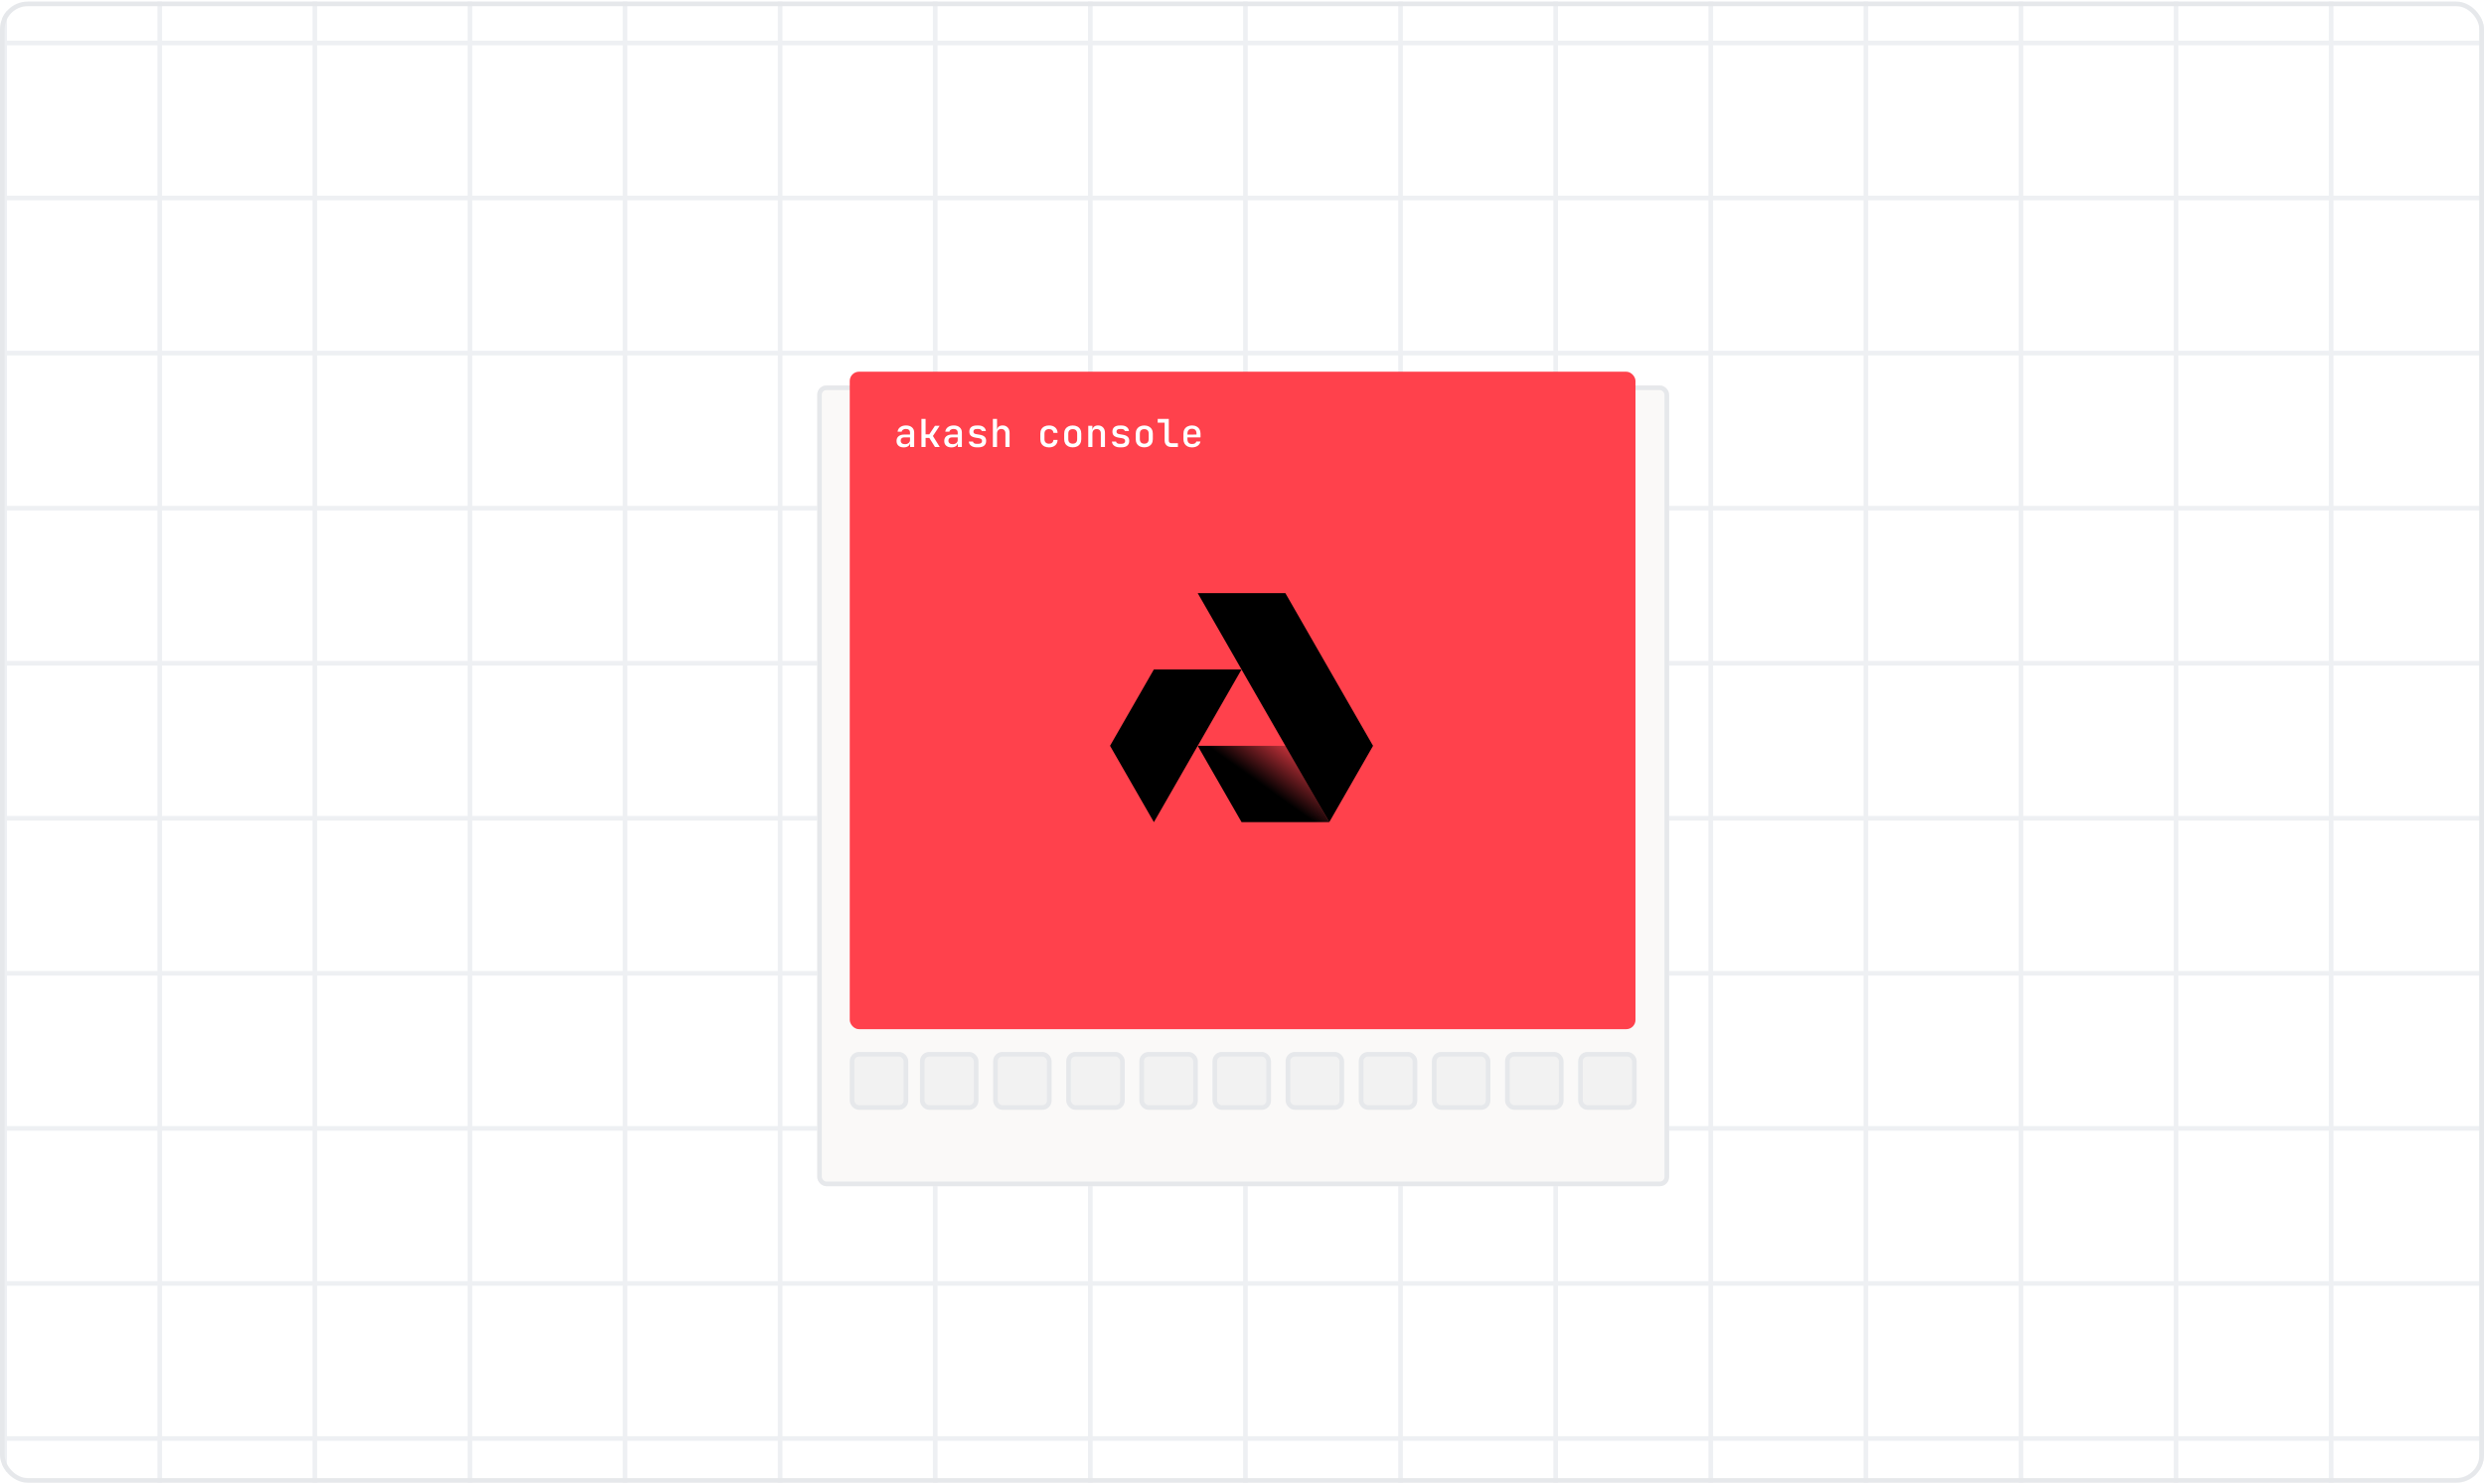 <svg width="400" height="239" viewBox="0 0 400 239" fill="none" xmlns="http://www.w3.org/2000/svg">
<g clip-path="url(#clip0_3729_60911)">
<rect x="0.74" y="-141.319" width="398.882" height="425.173" fill="white" stroke="#EEF0F3" stroke-width="0.746"/>
<line x1="0.74" y1="-141.691" x2="0.74" y2="284.227" stroke="#EEF0F3" stroke-width="0.746"/>
<line x1="125.623" y1="-141.691" x2="125.623" y2="284.227" stroke="#EEF0F3" stroke-width="0.746"/>
<line x1="250.506" y1="-141.691" x2="250.506" y2="284.227" stroke="#EEF0F3" stroke-width="0.746"/>
<line x1="375.388" y1="-141.691" x2="375.388" y2="284.227" stroke="#EEF0F3" stroke-width="0.746"/>
<line x1="25.716" y1="-141.691" x2="25.717" y2="284.227" stroke="#EEF0F3" stroke-width="0.746"/>
<line x1="150.599" y1="-141.691" x2="150.599" y2="284.227" stroke="#EEF0F3" stroke-width="0.746"/>
<line x1="275.482" y1="-141.691" x2="275.482" y2="284.227" stroke="#EEF0F3" stroke-width="0.746"/>
<line x1="100.646" y1="-141.691" x2="100.646" y2="284.227" stroke="#EEF0F3" stroke-width="0.746"/>
<line x1="225.529" y1="-141.691" x2="225.529" y2="284.227" stroke="#EEF0F3" stroke-width="0.746"/>
<line x1="350.412" y1="-141.691" x2="350.412" y2="284.227" stroke="#EEF0F3" stroke-width="0.746"/>
<line x1="75.67" y1="-141.691" x2="75.67" y2="284.227" stroke="#EEF0F3" stroke-width="0.746"/>
<line x1="200.552" y1="-141.691" x2="200.552" y2="284.227" stroke="#EEF0F3" stroke-width="0.746"/>
<line x1="325.435" y1="-141.691" x2="325.435" y2="284.227" stroke="#EEF0F3" stroke-width="0.746"/>
<line x1="50.693" y1="-141.691" x2="50.693" y2="284.227" stroke="#EEF0F3" stroke-width="0.746"/>
<line x1="175.576" y1="-141.691" x2="175.576" y2="284.227" stroke="#EEF0F3" stroke-width="0.746"/>
<line x1="300.459" y1="-141.691" x2="300.459" y2="284.227" stroke="#EEF0F3" stroke-width="0.746"/>
<line x1="0.367" y1="31.896" x2="399.994" y2="31.896" stroke="#EEF0F3" stroke-width="0.746"/>
<line x1="0.367" y1="81.852" x2="399.994" y2="81.852" stroke="#EEF0F3" stroke-width="0.746"/>
<line x1="0.367" y1="131.805" x2="399.994" y2="131.805" stroke="#EEF0F3" stroke-width="0.746"/>
<line x1="0.367" y1="181.756" x2="399.994" y2="181.756" stroke="#EEF0F3" stroke-width="0.746"/>
<line x1="0.367" y1="231.709" x2="399.994" y2="231.709" stroke="#EEF0F3" stroke-width="0.746"/>
<line x1="0.367" y1="6.919" x2="399.994" y2="6.919" stroke="#EEF0F3" stroke-width="0.746"/>
<line x1="0.367" y1="56.873" x2="399.994" y2="56.873" stroke="#EEF0F3" stroke-width="0.746"/>
<line x1="0.367" y1="106.826" x2="399.994" y2="106.826" stroke="#EEF0F3" stroke-width="0.746"/>
<line x1="0.367" y1="156.78" x2="399.994" y2="156.78" stroke="#EEF0F3" stroke-width="0.746"/>
<line x1="0.367" y1="206.735" x2="399.994" y2="206.735" stroke="#EEF0F3" stroke-width="0.746"/>
<g filter="url(#filter0_d_3729_60911)">
<rect x="131.594" y="54.631" width="137.185" height="128.984" rx="1.491" fill="#FAF9F8"/>
<rect x="131.967" y="55.004" width="136.44" height="128.239" rx="1.118" stroke="#E6E8EB" stroke-width="0.746"/>
</g>
<rect x="136.836" y="59.873" width="126.528" height="105.906" rx="1.491" fill="#FF414C"/>
<path d="M207.062 120.135L214.053 132.43H199.932L192.867 120.135H207.062Z" fill="url(#paint0_linear_3729_60911)"/>
<path d="M214.049 132.433L221.102 120.138L206.984 95.541H192.867L214.049 132.433Z" fill="black"/>
<path d="M185.809 107.834H199.926L185.814 132.431L178.75 120.135L185.809 107.834Z" fill="black"/>
<path d="M145.519 72.062C145.163 72.062 144.882 71.971 144.676 71.789C144.473 71.603 144.372 71.351 144.372 71.033C144.372 70.711 144.479 70.459 144.694 70.277C144.913 70.091 145.213 69.998 145.593 69.998H146.541V69.682C146.541 69.496 146.483 69.351 146.368 69.248C146.252 69.145 146.089 69.093 145.878 69.093C145.692 69.093 145.537 69.134 145.413 69.217C145.289 69.296 145.217 69.401 145.196 69.533H144.539C144.576 69.227 144.717 68.984 144.961 68.802C145.209 68.62 145.521 68.529 145.897 68.529C146.302 68.529 146.622 68.632 146.857 68.839C147.093 69.041 147.211 69.318 147.211 69.669V72H146.56V71.374H146.448L146.56 71.25C146.56 71.498 146.465 71.696 146.275 71.845C146.085 71.99 145.833 72.062 145.519 72.062ZM145.717 71.547C145.957 71.547 146.153 71.488 146.306 71.368C146.463 71.244 146.541 71.087 146.541 70.897V70.45H145.605C145.432 70.45 145.293 70.498 145.19 70.593C145.091 70.688 145.041 70.818 145.041 70.984C145.041 71.157 145.101 71.296 145.221 71.399C145.341 71.498 145.506 71.547 145.717 71.547ZM148.38 72V67.475H149.049V69.961H149.65L150.555 68.591H151.311L150.227 70.227L151.33 72H150.561L149.65 70.537H149.049V72H148.38ZM153.2 72.062C152.844 72.062 152.563 71.971 152.357 71.789C152.154 71.603 152.053 71.351 152.053 71.033C152.053 70.711 152.16 70.459 152.375 70.277C152.594 70.091 152.894 69.998 153.274 69.998H154.222V69.682C154.222 69.496 154.164 69.351 154.049 69.248C153.933 69.145 153.77 69.093 153.559 69.093C153.373 69.093 153.218 69.134 153.094 69.217C152.97 69.296 152.898 69.401 152.877 69.533H152.22C152.257 69.227 152.398 68.984 152.642 68.802C152.89 68.62 153.202 68.529 153.578 68.529C153.983 68.529 154.303 68.632 154.538 68.839C154.774 69.041 154.892 69.318 154.892 69.669V72H154.241V71.374H154.129L154.241 71.25C154.241 71.498 154.146 71.696 153.956 71.845C153.766 71.99 153.514 72.062 153.2 72.062ZM153.398 71.547C153.638 71.547 153.834 71.488 153.987 71.368C154.144 71.244 154.222 71.087 154.222 70.897V70.45H153.286C153.113 70.45 152.974 70.498 152.871 70.593C152.772 70.688 152.722 70.818 152.722 70.984C152.722 71.157 152.782 71.296 152.902 71.399C153.022 71.498 153.187 71.547 153.398 71.547ZM157.263 72.056C157.019 72.056 156.804 72.016 156.619 71.938C156.437 71.859 156.292 71.752 156.185 71.616C156.081 71.475 156.021 71.31 156.005 71.12H156.674C156.691 71.231 156.751 71.322 156.854 71.393C156.957 71.459 157.094 71.492 157.263 71.492H157.53C157.732 71.492 157.885 71.45 157.988 71.368C158.092 71.285 158.143 71.176 158.143 71.039C158.143 70.907 158.096 70.804 158.001 70.729C157.91 70.651 157.773 70.599 157.592 70.574L157.152 70.506C156.788 70.448 156.519 70.345 156.346 70.196C156.176 70.043 156.092 69.818 156.092 69.521C156.092 69.207 156.193 68.965 156.395 68.796C156.602 68.622 156.906 68.535 157.307 68.535H157.542C157.897 68.535 158.18 68.618 158.391 68.783C158.606 68.944 158.728 69.161 158.757 69.434H158.087C158.071 69.335 158.015 69.254 157.92 69.192C157.829 69.13 157.703 69.099 157.542 69.099H157.307C157.112 69.099 156.97 69.136 156.879 69.211C156.792 69.281 156.749 69.386 156.749 69.527C156.749 69.651 156.788 69.744 156.866 69.806C156.945 69.868 157.067 69.911 157.232 69.936L157.685 70.01C158.069 70.064 158.35 70.171 158.528 70.333C158.709 70.49 158.8 70.719 158.8 71.021C158.8 71.347 158.693 71.601 158.478 71.783C158.267 71.965 157.951 72.056 157.53 72.056H157.263ZM159.883 72V67.475H160.552V68.591L160.546 69.242H160.707L160.546 69.397C160.546 69.124 160.626 68.911 160.787 68.758C160.949 68.605 161.172 68.529 161.457 68.529C161.796 68.529 162.066 68.638 162.269 68.858C162.471 69.072 162.573 69.364 162.573 69.731V72H161.903V69.806C161.903 69.583 161.843 69.409 161.723 69.285C161.604 69.161 161.44 69.099 161.234 69.099C161.023 69.099 160.856 69.165 160.732 69.298C160.612 69.426 160.552 69.61 160.552 69.849V72H159.883ZM168.927 72.062C168.646 72.062 168.398 72.01 168.183 71.907C167.973 71.8 167.809 71.647 167.694 71.448C167.582 71.246 167.526 71.01 167.526 70.742V69.849C167.526 69.576 167.582 69.341 167.694 69.143C167.809 68.944 167.973 68.793 168.183 68.69C168.398 68.583 168.646 68.529 168.927 68.529C169.336 68.529 169.665 68.636 169.913 68.851C170.161 69.066 170.291 69.36 170.303 69.731H169.634C169.621 69.537 169.553 69.386 169.429 69.279C169.305 69.171 169.138 69.118 168.927 69.118C168.7 69.118 168.52 69.182 168.388 69.31C168.256 69.434 168.19 69.612 168.19 69.843V70.742C168.19 70.973 168.256 71.153 168.388 71.281C168.52 71.409 168.7 71.473 168.927 71.473C169.138 71.473 169.305 71.419 169.429 71.312C169.553 71.205 169.621 71.054 169.634 70.859H170.303C170.291 71.231 170.161 71.525 169.913 71.74C169.665 71.954 169.336 72.062 168.927 72.062ZM172.743 72.056C172.462 72.056 172.218 72.002 172.011 71.895C171.805 71.787 171.646 71.634 171.534 71.436C171.423 71.238 171.367 71.004 171.367 70.736V69.855C171.367 69.583 171.423 69.349 171.534 69.155C171.646 68.957 171.805 68.804 172.011 68.696C172.218 68.589 172.462 68.535 172.743 68.535C173.024 68.535 173.268 68.589 173.474 68.696C173.681 68.804 173.84 68.957 173.951 69.155C174.063 69.349 174.119 69.583 174.119 69.855V70.736C174.119 71.004 174.063 71.238 173.951 71.436C173.84 71.634 173.681 71.787 173.474 71.895C173.268 72.002 173.024 72.056 172.743 72.056ZM172.743 71.467C172.97 71.467 173.146 71.405 173.27 71.281C173.394 71.153 173.456 70.971 173.456 70.736V69.855C173.456 69.616 173.394 69.434 173.27 69.31C173.146 69.186 172.97 69.124 172.743 69.124C172.52 69.124 172.344 69.186 172.216 69.31C172.092 69.434 172.03 69.616 172.03 69.855V70.736C172.03 70.971 172.092 71.153 172.216 71.281C172.344 71.405 172.52 71.467 172.743 71.467ZM175.244 72V68.591H175.908V69.242H176.069L175.908 69.397C175.908 69.124 175.988 68.911 176.149 68.758C176.311 68.605 176.534 68.529 176.819 68.529C177.158 68.529 177.428 68.638 177.631 68.858C177.833 69.072 177.934 69.364 177.934 69.731V72H177.265V69.806C177.265 69.583 177.205 69.411 177.085 69.291C176.965 69.171 176.802 69.112 176.596 69.112C176.385 69.112 176.218 69.176 176.094 69.304C175.974 69.428 175.914 69.61 175.914 69.849V72H175.244ZM180.306 72.056C180.062 72.056 179.847 72.016 179.661 71.938C179.48 71.859 179.335 71.752 179.227 71.616C179.124 71.475 179.064 71.31 179.048 71.12H179.717C179.734 71.231 179.794 71.322 179.897 71.393C180 71.459 180.137 71.492 180.306 71.492H180.572C180.775 71.492 180.928 71.45 181.031 71.368C181.134 71.285 181.186 71.176 181.186 71.039C181.186 70.907 181.139 70.804 181.044 70.729C180.953 70.651 180.816 70.599 180.634 70.574L180.194 70.506C179.831 70.448 179.562 70.345 179.389 70.196C179.219 70.043 179.134 69.818 179.134 69.521C179.134 69.207 179.236 68.965 179.438 68.796C179.645 68.622 179.949 68.535 180.349 68.535H180.585C180.94 68.535 181.223 68.618 181.434 68.783C181.649 68.944 181.771 69.161 181.8 69.434H181.13C181.114 69.335 181.058 69.254 180.963 69.192C180.872 69.13 180.746 69.099 180.585 69.099H180.349C180.155 69.099 180.013 69.136 179.922 69.211C179.835 69.281 179.792 69.386 179.792 69.527C179.792 69.651 179.831 69.744 179.909 69.806C179.988 69.868 180.11 69.911 180.275 69.936L180.727 70.01C181.112 70.064 181.393 70.171 181.57 70.333C181.752 70.49 181.843 70.719 181.843 71.021C181.843 71.347 181.736 71.601 181.521 71.783C181.31 71.965 180.994 72.056 180.572 72.056H180.306ZM184.264 72.056C183.983 72.056 183.739 72.002 183.533 71.895C183.326 71.787 183.167 71.634 183.056 71.436C182.944 71.238 182.888 71.004 182.888 70.736V69.855C182.888 69.583 182.944 69.349 183.056 69.155C183.167 68.957 183.326 68.804 183.533 68.696C183.739 68.589 183.983 68.535 184.264 68.535C184.545 68.535 184.789 68.589 184.996 68.696C185.202 68.804 185.361 68.957 185.473 69.155C185.584 69.349 185.64 69.583 185.64 69.855V70.736C185.64 71.004 185.584 71.238 185.473 71.436C185.361 71.634 185.202 71.787 184.996 71.895C184.789 72.002 184.545 72.056 184.264 72.056ZM184.264 71.467C184.491 71.467 184.667 71.405 184.791 71.281C184.915 71.153 184.977 70.971 184.977 70.736V69.855C184.977 69.616 184.915 69.434 184.791 69.31C184.667 69.186 184.491 69.124 184.264 69.124C184.041 69.124 183.865 69.186 183.737 69.31C183.613 69.434 183.551 69.616 183.551 69.855V70.736C183.551 70.971 183.613 71.153 183.737 71.281C183.865 71.405 184.041 71.467 184.264 71.467ZM188.594 72C188.384 72 188.2 71.959 188.043 71.876C187.886 71.789 187.762 71.667 187.671 71.51C187.584 71.353 187.541 71.171 187.541 70.965V68.083H186.425V67.475H188.21V70.965C188.21 71.097 188.247 71.203 188.322 71.281C188.396 71.355 188.497 71.393 188.625 71.393H189.679V72H188.594ZM191.945 72.062C191.668 72.062 191.424 72.008 191.214 71.901C191.007 71.789 190.848 71.634 190.736 71.436C190.625 71.238 190.569 71.006 190.569 70.742V69.849C190.569 69.581 190.625 69.349 190.736 69.155C190.848 68.957 191.007 68.804 191.214 68.696C191.424 68.585 191.668 68.529 191.945 68.529C192.226 68.529 192.47 68.585 192.677 68.696C192.883 68.804 193.042 68.957 193.154 69.155C193.265 69.349 193.321 69.581 193.321 69.849V70.457H191.214V70.742C191.214 70.994 191.276 71.186 191.4 71.318C191.528 71.45 191.712 71.516 191.951 71.516C192.146 71.516 192.303 71.484 192.422 71.417C192.542 71.347 192.617 71.246 192.646 71.114H193.309C193.259 71.403 193.11 71.634 192.862 71.808C192.615 71.977 192.309 72.062 191.945 72.062ZM192.677 70.054V69.843C192.677 69.595 192.615 69.403 192.491 69.267C192.367 69.13 192.185 69.062 191.945 69.062C191.71 69.062 191.528 69.13 191.4 69.267C191.276 69.403 191.214 69.597 191.214 69.849V70.004L192.726 69.998L192.677 70.054Z" fill="white"/>
<rect x="137.209" y="169.822" width="8.676" height="8.574" rx="1.118" fill="#F2F2F2" stroke="#E6E8EB" stroke-width="0.746"/>
<rect x="148.513" y="169.822" width="8.676" height="8.574" rx="1.118" fill="#F2F2F2" stroke="#E6E8EB" stroke-width="0.746"/>
<rect x="160.295" y="169.822" width="8.676" height="8.574" rx="1.118" fill="#F2F2F2" stroke="#E6E8EB" stroke-width="0.746"/>
<rect x="172.068" y="169.822" width="8.676" height="8.574" rx="1.118" fill="#F2F2F2" stroke="#E6E8EB" stroke-width="0.746"/>
<rect x="219.177" y="169.822" width="8.676" height="8.574" rx="1.118" fill="#F2F2F2" stroke="#E6E8EB" stroke-width="0.746"/>
<rect x="183.842" y="169.822" width="8.676" height="8.574" rx="1.118" fill="#F2F2F2" stroke="#E6E8EB" stroke-width="0.746"/>
<rect x="230.951" y="169.822" width="8.676" height="8.574" rx="1.118" fill="#F2F2F2" stroke="#E6E8EB" stroke-width="0.746"/>
<rect x="195.623" y="169.822" width="8.676" height="8.574" rx="1.118" fill="#F2F2F2" stroke="#E6E8EB" stroke-width="0.746"/>
<rect x="242.732" y="169.822" width="8.676" height="8.574" rx="1.118" fill="#F2F2F2" stroke="#E6E8EB" stroke-width="0.746"/>
<rect x="207.396" y="169.822" width="8.676" height="8.574" rx="1.118" fill="#F2F2F2" stroke="#E6E8EB" stroke-width="0.746"/>
<rect x="254.506" y="169.822" width="8.676" height="8.574" rx="1.118" fill="#F2F2F2" stroke="#E6E8EB" stroke-width="0.746"/>
</g>
<rect x="0.373" y="0.623" width="399.254" height="237.838" rx="4.101" stroke="#E6E8EB" stroke-width="0.746"/>
<defs>
<filter id="filter0_d_3729_60911" x="116.682" y="47.175" width="167.01" height="158.807" filterUnits="userSpaceOnUse" color-interpolation-filters="sRGB">
<feFlood flood-opacity="0" result="BackgroundImageFix"/>
<feColorMatrix in="SourceAlpha" type="matrix" values="0 0 0 0 0 0 0 0 0 0 0 0 0 0 0 0 0 0 127 0" result="hardAlpha"/>
<feOffset dy="7.456"/>
<feGaussianBlur stdDeviation="7.456"/>
<feComposite in2="hardAlpha" operator="out"/>
<feColorMatrix type="matrix" values="0 0 0 0 0 0 0 0 0 0 0 0 0 0 0 0 0 0 0.1 0"/>
<feBlend mode="normal" in2="BackgroundImageFix" result="effect1_dropShadow_3729_60911"/>
<feBlend mode="normal" in="SourceGraphic" in2="effect1_dropShadow_3729_60911" result="shape"/>
</filter>
<linearGradient id="paint0_linear_3729_60911" x1="201.38" y1="125.107" x2="206.399" y2="118.102" gradientUnits="userSpaceOnUse">
<stop/>
<stop offset="1" stop-opacity="0.128"/>
</linearGradient>
<clipPath id="clip0_3729_60911">
<rect y="0.25" width="400" height="238.583" rx="4.473" fill="white"/>
</clipPath>
</defs>
</svg>
